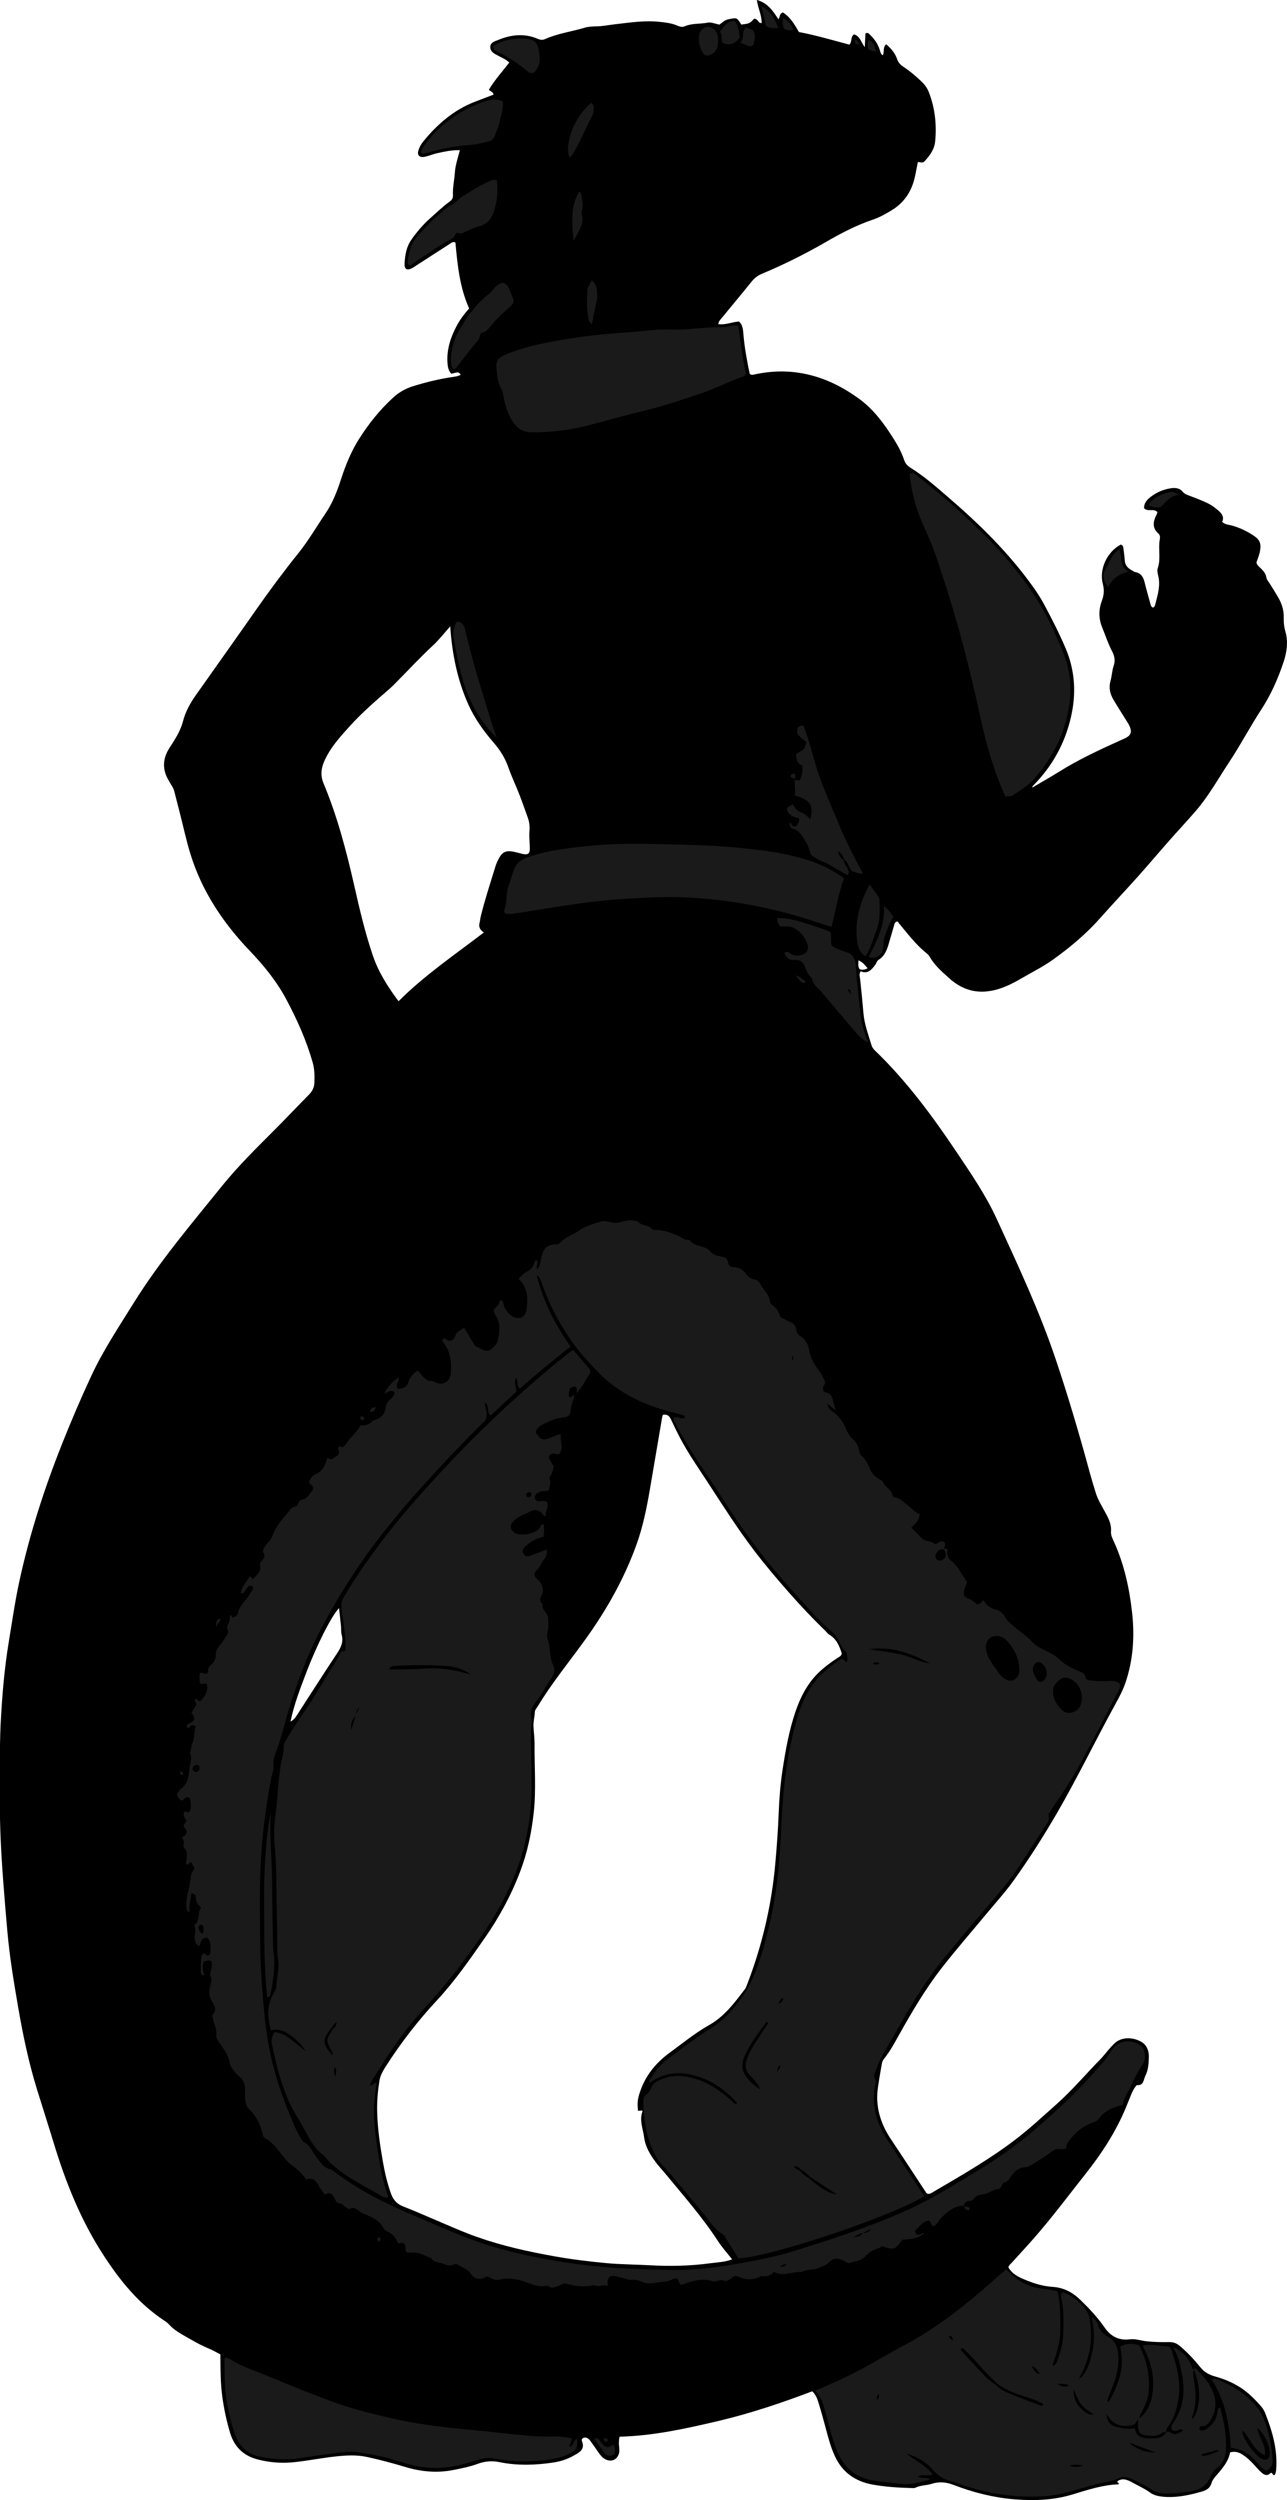 <?xml version="1.0" encoding="utf-8"?>
<!-- Generator: Adobe Illustrator 24.1.1, SVG Export Plug-In . SVG Version: 6.00 Build 0)  -->
<svg version="1.1" id="Layer_1" xmlns="http://www.w3.org/2000/svg" xmlns:xlink="http://www.w3.org/1999/xlink" x="0px" y="0px"
	 width="295.05" height="573.02" viewBox="0 0 295.05 573.02" style="enable-background:new 0 0 295.05 573.02;" xml:space="preserve">
<style type="text/css">
	.st0{fill:#1A1A1A;}
</style>
<g>
	<path d="M236.64,180.52c2.13-1.26,4.19-2.41,6.19-3.66c4.54-2.85,9.39-5.08,14.26-7.28c0.25-0.11,0.5-0.21,0.75-0.33
		c1.37-0.63,1.71-1.37,1.16-2.73c-0.23-0.56-0.6-1.07-0.92-1.6c-0.94-1.51-1.91-3.01-2.81-4.54c-0.79-1.34-1.13-2.75-0.68-4.33
		c0.32-1.11,0.34-2.32,0.71-3.41c0.42-1.22,0.22-2.29-0.34-3.35c-0.93-1.76-1.53-3.66-2.28-5.49c-0.86-2.1-0.82-4.13-0.05-6.18
		c0.47-1.26,0.55-2.42,0.2-3.77c-0.89-3.44,0.98-7.36,4.09-9.03c0.49,0.1,0.59,0.47,0.64,0.91c0.08,0.88,0.25,1.76,0.29,2.65
		c0.06,1.17,0.71,1.87,1.68,2.36c0.24,0.12,0.47,0.34,0.72,0.38c1.37,0.24,1.88,1.19,2.17,2.4c0.39,1.59,0.85,3.17,1.28,4.75
		c0.11,0.4,0.16,0.82,0.63,0.99c0.44-0.18,0.48-0.62,0.58-0.98c0.55-2.11,1.17-4.22,0.59-6.44c-0.13-0.52-0.25-1.15-0.08-1.62
		c0.76-2.18,0.06-4.43,0.47-6.62c0.09-0.47,0.07-0.97-0.34-1.33c-1.47-1.3-1.18-2.77-0.42-4.29c0.09-0.18,0.15-0.37,0.23-0.56
		c-0.8-1.03-2.19,0.01-3.08-0.94c-0.03-1.37,0.93-2.19,1.92-2.89c1.18-0.83,2.53-1.38,3.96-1.64c1.11-0.2,2.21-0.2,3.01,0.79
		c0.41,0.51,1,0.68,1.58,0.9c1.34,0.51,2.69,1.02,3.98,1.63c0.8,0.38,1.55,0.89,2.23,1.45c0.91,0.75,1.83,1.56,1.22,2.88
		c0.7,0.68,1.51,0.64,2.2,0.84c1.67,0.46,3.23,1.18,4.67,2.09c1.74,1.1,2.29,1.93,1.68,4.34c-0.18,0.72-0.48,1.42-0.69,2.04
		c0.15,0.69,0.64,0.99,1.02,1.37c0.57,0.59,1.12,1.13,1.25,2.04c0.08,0.56,0.57,1.07,0.89,1.6c0.61,0.99,1.24,1.97,1.82,2.98
		c0.84,1.44,1.34,2.98,1.28,4.69c-0.03,1.08,0.08,2.12,0.39,3.2c0.66,2.29,0.34,4.61-0.4,6.86c-1.27,3.85-2.91,7.56-5.12,10.95
		c-2.59,3.96-4.78,8.16-7.39,12.1c-2.53,3.82-4.75,7.86-7.78,11.33c-1.98,2.27-4.03,4.47-6.02,6.73c-2.4,2.72-4.74,5.49-7.15,8.19
		c-2.83,3.16-5.75,6.24-8.56,9.42c-3.24,3.67-6.96,6.78-10.92,9.61c-1.33,0.95-2.76,1.78-4.2,2.58c-1.37,0.76-2.73,1.55-4.1,2.31
		c-2.08,1.14-4.26,2.08-6.71,2.35c-3.47,0.38-6.32-0.83-8.8-3.07c-1.62-1.46-3.28-2.91-4.4-4.84c-0.17-0.29-0.39-0.58-0.66-0.78
		c-2.49-1.97-4.38-4.51-6.4-6.92c-0.13-0.16-0.23-0.34-0.29-0.43c-0.68,0.12-0.71,0.56-0.82,0.93c-0.43,1.44-0.84,2.89-1.26,4.33
		c-0.41,1.4-0.96,2.73-2.27,3.54c-0.47,0.29-0.5,0.8-0.78,1.16c-0.85,1.11-1.73,2.2-3.34,1.47c-0.47,0.67-0.18,1.29-0.12,1.87
		c0.28,2.58,0.52,5.16,0.75,7.75c0.22,2.53,1.12,4.92,1.85,7.34c0.14,0.47,0.42,0.85,0.77,1.19c7.25,6.97,13.17,15,18.75,23.32
		c3.32,4.95,6.7,9.88,9.19,15.31c4.82,10.51,9.74,20.98,13.45,31.96c2.89,8.56,5.44,17.22,7.81,25.93c0.45,1.65,0.94,3.29,1.45,4.92
		c0.45,1.45,1.24,2.73,1.96,4.06c0.81,1.49,1.68,2.93,1.52,4.79c-0.07,0.82,0.41,1.72,0.77,2.52c2.29,5.11,3.46,10.53,4.07,16.05
		c0.61,5.49,0.25,10.96-1.58,16.23c-0.56,1.61-1.38,3.14-2.2,4.63c-4.58,8.34-8.71,16.92-13.49,25.16
		c-3.06,5.27-6.35,10.42-9.89,15.37c-1.91,2.67-4.13,5.1-6.23,7.63c-3.4,4.11-6.92,8.13-10.2,12.34c-3.8,4.86-6.92,10.19-9.93,15.57
		c-1,1.79-1.98,3.6-3.27,5.21c-0.25,0.31-0.48,0.7-0.55,1.08c-0.34,1.81-0.63,3.63-0.91,5.45c-0.67,4.43,0.53,8.39,2.99,12.06
		c2.71,4.04,5.35,8.12,8.03,12.18c0.07,0.11,0.2,0.18,0.3,0.26c0.37,0.11,0.69-0.02,0.98-0.2c6.62-3.88,13.29-7.67,19.39-12.36
		c3.15-2.42,6.05-5.13,9.02-7.76c3.71-3.27,6.88-7.05,10.33-10.57c0.67-0.68,1.24-1.46,1.87-2.18c0.41-0.46,0.82-0.92,1.26-1.35
		c1.74-1.67,4.45-1.44,6.28-0.34c1.24,0.75,1.66,2.11,1.64,3.37c-0.03,1.47-0.11,3.03-0.81,4.4c-0.44,0.86-0.34,2.29-1.95,2.09
		c-0.62,0.66-1,1.46-1.34,2.29c-0.54,1.33-1.06,2.67-1.64,3.98c-2.23,5.04-5.23,9.61-8.64,13.92c-3.99,5.04-7.83,10.21-12.08,15.04
		c-1.63,1.85-3.31,3.65-4.96,5.48c-0.27,0.3-0.64,0.53-0.78,1.07c0.62,1.11,1.65,1.87,2.84,2.41c2.32,1.06,4.72,1.9,7.27,2.06
		c2.54,0.16,4.58,1.23,6.36,2.96c2.02,1.96,3.95,3.99,5.55,6.31c1.43,2.07,3.28,3.09,5.91,2.75c1.18-0.15,2.42,0.3,3.64,0.44
		c1.78,0.2,3.55,0.23,5.32,0.2c0.95-0.02,1.68,0.28,2.41,0.89c1.74,1.46,3.29,3.12,4.7,4.87c0.93,1.16,2.05,1.75,3.39,2.12
		c2.06,0.57,4,1.37,5.81,2.54c1.81,1.16,3.29,2.67,4.69,4.26c0.4,0.46,0.74,1.01,0.97,1.57c1.65,4.16,2.88,8.41,2.53,12.97
		c-0.02,0.27-0.08,0.54-0.14,0.81c-0.03,0.13-0.11,0.24-0.17,0.36c-0.51,0.49-0.5-0.85-1.08-0.29c-0.72,0.69-1.42,0.29-2-0.22
		c-0.56-0.5-1.05-1.07-1.56-1.63c-0.83-0.92-1.69-1.78-2.75-2.45c-0.86-0.55-1.71-0.83-2.86-0.53c-0.35,1.96-1.59,3.48-2.89,4.98
		c-0.53,0.62-1.15,1.28-1.36,2.03c-0.39,1.37-1.4,1.75-2.55,2.07c-2.85,0.8-5.71,1.38-8.7,1.08c-1.05-0.11-2.03-0.34-2.88-0.96
		c-1.28-0.94-2.73-1.56-4.11-2.33c-1.07-0.6-2.21-1.05-3.37-0.24c-0.06,0.34,0.47,0.33,0.32,0.7c-3.65,0.11-7.1,1.26-10.55,2.31
		c-4.33,1.32-8.69,1.49-13.18,1.14c-4.91-0.38-9.57-1.57-14.12-3.31c-1.64-0.63-3.25-0.83-5-0.26c-1.22,0.39-2.57,0.3-3.77,0.9
		c-0.22,0.11-0.54,0.08-0.81,0.07c-3.01-0.07-6-0.26-8.97-0.79c-4.07-0.74-7.02-2.84-8.74-6.67c-0.91-2.02-1.46-4.12-2.02-6.23
		c-0.53-1.98-1.08-3.96-1.68-5.92c-0.28-0.9-0.61-1.81-1.43-2.56c-7.1,2.69-14.29,5.11-21.68,6.84c-7.38,1.73-14.78,3.37-22.47,3.56
		c-0.22,0.89-0.18,1.7-0.09,2.5c0.05,0.49,0.07,0.96-0.08,1.42c-0.46,1.43-1.77,1.95-3.1,1.25c-0.69-0.36-1.16-0.94-1.59-1.57
		c-0.62-0.9-1.24-1.81-1.89-2.69c-0.24-0.33-0.54-0.61-0.98-0.7c-0.52-0.11-1.11,0.29-0.92,0.75c0.83,2.02-0.66,2.69-1.95,3.42
		c-1.44,0.82-3.01,1.31-4.65,1.55c-4.09,0.61-8.2,0.74-12.25-0.09c-1.78-0.36-3.39-0.22-5.02,0.38c-1.81,0.67-3.69,1.04-5.56,1.41
		c-3.7,0.73-7.36,0.42-10.95-0.66c-2.95-0.88-5.91-1.68-8.93-2.33c-2.34-0.5-4.64-0.37-6.94-0.13c-3.26,0.34-6.48,1-9.74,1.34
		c-2.87,0.3-5.75,0.07-8.55-0.69c-3.15-0.86-5.19-2.94-6.12-6.07c-0.8-2.69-1.39-5.43-1.77-8.22c-0.43-3.19-0.43-6.41-0.44-9.73
		c-0.87-0.44-1.69-0.93-2.56-1.29c-2.22-0.93-4.28-2.15-6.35-3.35c-1.07-0.62-2.07-1.33-2.91-2.26c-0.27-0.3-0.61-0.56-0.95-0.78
		c-5.98-3.91-10.33-9.32-14.15-15.24c-5.1-7.89-8.55-16.51-11.27-25.45c-1.25-4.12-2.58-8.22-3.85-12.34
		c-1.92-6.22-3.25-12.58-4.35-18.99c-0.98-5.72-1.94-11.45-2.45-17.24c-0.35-3.88-0.67-7.76-0.96-11.64
		c-0.48-6.35-0.8-12.69-0.77-19.06c0.03-5.55-0.07-11.11,0.18-16.65C0.46,389,0.96,382.67,2,376.39c0.77-4.65,1.43-9.32,2.43-13.94
		c2.34-10.79,5.72-21.26,9.8-31.52c2.1-5.28,4.33-10.5,6.73-15.65c2.73-5.85,6.31-11.21,9.71-16.68
		c5.92-9.51,13.15-18.01,20.16-26.7c3.84-4.76,8.21-9.01,12.51-13.33c2.51-2.53,4.95-5.12,7.46-7.65c0.76-0.77,1.23-1.62,1.27-2.71
		c0.06-1.57,0.06-3.13-0.38-4.67c-1.43-5.03-3.54-9.76-5.99-14.37c-2.24-4.22-5.18-7.84-8.46-11.27
		c-6.13-6.41-10.97-13.67-13.6-22.22c-0.94-3.07-1.61-6.22-2.41-9.34c-0.42-1.66-0.86-3.31-1.27-4.97c-0.12-0.48-0.33-0.89-0.59-1.3
		c-0.33-0.52-0.64-1.06-0.93-1.6c-1.16-2.17-1.1-4.33,0.07-6.47c0.33-0.6,0.72-1.17,1.09-1.74c0.99-1.56,1.88-3.15,2.36-4.98
		c0.57-2.2,1.68-4.19,3-6.04c4.58-6.49,9.19-12.96,13.74-19.47c3.1-4.43,6.32-8.77,9.71-12.99c2.28-2.83,4.1-5.99,6.14-8.99
		c1.69-2.47,2.73-5.18,3.64-7.98c1.04-3.19,2.29-6.3,4.1-9.16c2.24-3.55,4.85-6.81,7.96-9.63c1.28-1.15,2.79-1.99,4.44-2.5
		c3.07-0.96,6.2-1.71,9.39-2.16c0.55-0.08,1.07-0.19,1.55-0.46c-0.49-0.67-0.49-0.67-2.16-0.23c-0.68-0.71-0.83-1.62-0.89-2.59
		c-0.18-3.04,0.73-5.8,2.14-8.44c0.74-1.39,1.69-2.65,2.83-3.94c-2.15-4.78-2.67-9.94-3.14-15.1c-0.52-0.31-0.91,0.04-1.29,0.29
		c-2.48,1.59-4.95,3.19-7.42,4.79c-0.4,0.26-0.79,0.55-1.21,0.77c-1.2,0.64-1.83,0.26-1.74-1.15c0.12-1.85,0.41-3.71,1.5-5.27
		c1.25-1.8,2.65-3.48,4.3-4.94c1.49-1.32,2.9-2.71,4.52-3.87c0.46-0.33,0.8-0.75,0.77-1.37c-0.1-1.79,0.32-3.54,0.44-5.31
		c0.12-1.7,0.68-3.33,1.15-5.12c-1.87-0.05-3.57,0.33-5.27,0.71c-0.67,0.15-1.31,0.4-1.96,0.59c-0.39,0.11-0.79,0.24-1.2,0.27
		c-0.93,0.06-1.37-0.54-1.1-1.45c0.24-0.8,0.64-1.52,1.17-2.16c3.21-3.93,6.96-7.17,11.75-9.04c1.45-0.56,2.9-1.11,4.33-1.65
		c-0.11-0.63-0.66-0.71-1.08-1.11c1.31-2.21,3.05-4.13,4.68-6.24c-0.79-0.78-1.75-1.13-2.63-1.61c-0.79-0.43-1.68-0.84-1.72-1.86
		c-0.05-1.14,1.02-1.39,1.8-1.71c3.01-1.25,6.08-1.57,9.17-0.23c0.55,0.24,1.05,0.26,1.58,0.03c2.9-1.3,6.05-1.7,9.06-2.6
		c0.91-0.27,1.85-0.3,2.82-0.32c1.47-0.03,2.94-0.35,4.41-0.51c3.32-0.37,6.64-0.9,10-0.52c1.36,0.15,2.73,0.29,3.99,0.84
		c0.6,0.26,1.17,0.43,1.77,0.17c1.67-0.73,3.5-0.48,5.24-0.83c0.8-0.16,1.72,0.27,2.71,0.45c0.59-0.44,1.15-1.06,2.12-1.24
		c1.86-0.35,1.83-0.47,2.87,1.23c1.84-0.21,2.03-0.3,2.92-1.34c0.38-0.04,0.63,0.2,0.87,0.44c0.23,0.22,0.33,0.63,0.89,0.54
		c0.02-1.76-0.83-3.36-1.11-5.28c2.51,0.68,3.67,2.51,4.95,4.42c0.41-0.48,0.16-1.29,1.03-1.56c1.62,1.02,2.65,2.68,3.66,4.49
		c3.89,0.73,7.75,1.88,11.57,2.89c0.7-0.69,0.18-1.77,1.08-2.35c1.37,0.41,1.62,1.82,2.46,2.94c0.05-1.12,0.1-2.15,0.15-3.14
		c0.56-0.34,0.82,0.07,1.09,0.33c1,0.97,1.77,2.08,2.19,3.42c0.14,0.44,0.18,0.95,0.71,1.25c0.39-0.79-0.07-1.82,0.77-2.53
		c1.09,0.93,2.03,2.02,2.5,3.39c0.29,0.87,0.81,1.36,1.52,1.83c1.55,1.02,2.95,2.22,4.27,3.52c0.7,0.69,1.19,1.46,1.54,2.38
		c1.36,3.59,1.76,7.29,1.4,11.1c-0.18,1.91-1.24,3.28-2.45,4.61c-0.46,0.51-1.01,0.12-1.53,0.18c-0.4,1.92-0.63,3.82-1.36,5.61
		c-0.97,2.38-2.55,4.18-4.74,5.49c-1.35,0.81-2.74,1.59-4.23,2.09c-3.85,1.29-7.42,3.19-10.91,5.21c-4.69,2.7-9.53,5.11-14.52,7.2
		c-0.99,0.41-1.72,1-2.39,1.83c-2.17,2.72-4.43,5.38-6.62,8.08c-0.36,0.45-0.88,0.86-0.97,1.62c1.68,0.23,3.14-0.49,4.74-0.6
		c0.82,0.73,0.92,1.73,1,2.76c0.25,3.13,0.83,6.22,1.45,9.23c0.43,0.37,0.81,0.2,1.21,0.12c8.81-1.89,16.69,0.38,23.82,5.56
		c3.42,2.48,5.89,5.88,8.11,9.44c0.91,1.45,1.72,2.96,2.26,4.6c0.26,0.81,0.74,1.35,1.51,1.83c3.09,1.92,5.82,4.33,8.56,6.7
		c7.18,6.17,13.92,12.78,19.46,20.52c0.96,1.34,1.85,2.72,2.62,4.17c1.74,3.26,3.43,6.55,4.88,9.96c2.19,5.17,2.47,10.45,1.2,15.88
		c-1.4,6.02-4.29,11.2-8.63,15.59C236.72,180.11,236.72,180.26,236.64,180.52z M146.27,483.79c-0.21-1.85-0.1-2.72,0.49-4.45
		c1.26-3.7,3.64-6.58,6.74-8.85c2.98-2.18,5.85-4.54,9.08-6.36c3.52-1.98,5.82-5.13,8.2-8.23c0.16-0.21,0.27-0.48,0.37-0.73
		c3.49-8.97,5.7-18.26,6.57-27.85c0.36-3.94,0.65-7.9,0.8-11.85c0.13-3.35,0.4-6.68,0.91-9.99c0.68-4.46,1.48-8.91,2.94-13.19
		c1.16-3.4,2.79-6.56,5.44-9.07c1.24-1.18,2.63-2.19,4.05-3.14c0.43-0.29,1.01-0.48,1.12-1.1c-0.54-1.73-1.21-3.35-2.88-4.33
		c-0.34-0.2-0.59-0.57-0.88-0.86c-2.85-2.77-5.59-5.65-8.21-8.63c-2.85-3.24-5.64-6.51-8.25-9.95c-3.68-4.87-6.96-10-10.28-15.11
		c-2.24-3.45-4.6-6.81-6.53-10.45c-0.77-1.45-1.46-2.94-2.17-4.42c-0.37-0.76-0.91-1.15-1.81-0.96c-0.06,0.2-0.14,0.39-0.17,0.58
		c-0.94,5.52-1.88,11.04-2.82,16.57c-0.73,4.25-1.59,8.49-3.04,12.54c-2.8,7.78-6.81,14.92-11.63,21.63
		c-3.71,5.17-7.77,10.09-11.07,15.56c-0.25,0.41-0.61,0.75-0.63,1.26c-0.04,1.09-0.36,2.15-0.31,3.26c0.05,1.3,0.26,2.6,0.25,3.88
		c-0.05,5.33,0.4,10.66-0.2,16c-0.51,4.58-1.45,9.05-3.08,13.35c-2.07,5.47-4.84,10.57-8.19,15.36c-3.41,4.88-6.8,9.79-10.87,14.16
		c-4.4,4.73-8.33,9.8-11.8,15.24c-0.63,0.99-1.22,2.01-1.41,3.16c-0.37,2.29-0.58,4.6-0.54,6.93c0.08,3.91,0.63,7.76,1.3,11.6
		c0.43,2.49,1,4.95,1.85,7.35c0.52,1.46,1.34,2.43,2.81,3c3.05,1.2,6.06,2.53,9.08,3.82c2.58,1.1,5.15,2.23,7.8,3.16
		c5.82,2.06,11.82,3.39,17.89,4.47c3.97,0.71,7.97,1.19,11.98,1.56c3.2,0.29,6.42,0.29,9.62,0.47c4.66,0.26,9.31,0.19,13.93-0.44
		c1.68-0.23,3.4-0.26,5.12-0.9c-1.12-1.43-2.31-2.76-3.27-4.23c-3.56-5.47-7.87-10.34-11.99-15.36c-0.74-0.9-1.55-1.74-2.24-2.67
		c-1.27-1.71-2.38-3.5-2.67-5.69c-0.26-1.98-1.15-3.92-0.37-5.97c0.02-0.04-0.05-0.12-0.1-0.21
		C146.9,483.73,146.59,483.76,146.27,483.79z M103.22,143.56c-1.45,1.62-2.62,3.14-4.01,4.42c-2.96,2.75-5.7,5.73-8.55,8.59
		c-0.39,0.39-0.77,0.79-1.18,1.15c-3.25,2.83-6.53,5.63-9.41,8.84c-1.88,2.09-3.78,4.17-5.12,6.66c-1.05,1.95-1.76,3.94-0.8,6.26
		c3.15,7.53,5.22,15.4,7.03,23.35c1.24,5.47,2.5,10.93,4.32,16.25c1.3,3.79,3.4,7.09,5.87,10.4c5.96-5.97,12.87-10.64,19.55-15.76
		c-0.9-0.6-1.22-1.29-0.98-2.21c0.12-0.46,0.15-0.94,0.26-1.41c0.96-3.92,2.22-7.75,3.41-11.61c0.18-0.58,0.45-1.15,0.73-1.69
		c0.76-1.46,1.59-1.9,3.16-1.63c0.74,0.12,1.46,0.34,2.19,0.52c1.34,0.33,1.81-0.02,1.77-1.33c-0.03-1.3-0.18-2.61-0.08-3.9
		c0.09-1.06-0.02-2.04-0.37-3.02c-0.64-1.8-1.27-3.6-1.96-5.38c-0.82-2.1-1.8-4.15-2.54-6.27c-0.74-2.11-1.89-3.91-3.34-5.58
		c-2.29-2.65-4.33-5.49-5.78-8.69C104.87,155.89,103.65,149.97,103.22,143.56z M66.6,394.58c0.89-0.47,1.21-1.08,1.58-1.64
		c3.05-4.7,6.05-9.43,9.15-14.09c0.87-1.31,1.44-2.56,1-4.16c-0.18-0.64-0.09-1.36-0.16-2.04c-0.13-1.32-0.29-2.64-0.45-4.08
		c-1.7,1.77-5.07,8.35-7.59,15.01C68.78,387.12,67.42,390.65,66.6,394.58z M196.81,220.1c-0.03,0.87-0.16,1.47,0.27,2.04
		c0.55,0.17,1.1,0.19,1.83-0.22C198.29,221.21,197.86,220.57,196.81,220.1z"/>
	<path class="st0" d="M221,505.54c-2.33,0-3.9,1.42-5.39,2.95c-0.24,0.24-0.41,0.55-0.61,0.82c-0.96,1.29-1.16,1.26-1.92-0.37
		c-1.47,0.04-2.15,1.3-3.11,2.09c-0.26,0.22-0.22,0.63,0.02,0.94c0.19,0.25,0.46,0.26,0.74,0.23c0.35-0.04,0.6-0.52,1.11-0.31
		c-1.25,1-2.27,1.29-5,1.45c-1.63,2.31-1.91,2.4-4.58,1.48c-0.31,0-0.45,0.37-0.64,0.41c-1.44,0.29-2.46,1.08-3.49,2.13
		c-0.89,0.91-2.39,0.91-3.61,1.37c-0.61-0.3-1.14-0.7-1.82-0.89c-1.14-0.33-2-0.15-2.74,0.76c-0.5,0.61-1.28,0.71-1.92,1.06
		c-1.35,0.73-2.93,0.29-4.21,1.08c-2.14-0.24-4.26,1.21-6.44-0.08c-0.67,0.91-1.55,1.14-2.55,1.05c-0.14-0.01-0.3-0.07-0.4-0.02
		c-1.8,1.02-3.59,0.86-5.41,0.02c-0.48-0.22-0.92,0.06-1.3,0.39c-0.59,0.52-1.22,0.9-2.05,0.52c-0.34-0.15-0.67,0.03-1,0.1
		c-0.4,0.08-0.86,0.26-1.21,0.15c-2.58-0.85-4.96-0.02-7.25,0.81c-0.17-0.08-0.26-0.1-0.29-0.14c-0.74-1.61-0.75-1.64-2.28-0.9
		c-0.46,0.22-0.91,0.24-1.38,0.3c-0.75,0.09-1.5,0.15-2.24,0.28c-0.96,0.17-1.87,0.19-2.81-0.23c-0.74-0.32-1.56-0.54-2.4-0.46
		c-1,0.09-1.83-0.56-2.8-0.59c-0.2,0-0.38-0.14-0.58-0.19c-1.69-0.41-2.33,0.19-2.11,2.16c-1.07-0.39-2.13,0.41-3.18-0.18
		c-2.19,0.55-4.31,0.23-6.45-0.35c-0.53-0.14-1.24,0.39-1.87,0.6c-0.7,0.22-1.39,0.64-2.09-0.03c-0.11-0.11-0.39-0.09-0.58-0.05
		c-1.45,0.31-2.76-0.17-4.07-0.67c-2.08-0.79-4.19-1.29-6.43-0.78c-0.91,0.21-0.92,0.18-2.89-0.67c-0.13,0.03-0.28,0.04-0.4,0.11
		c-1.4,0.72-2.43,0.61-3.47-0.84c-0.67-0.93-1.97-1.41-3.02-2.04c-0.2-0.12-0.57-0.13-0.78-0.03c-0.98,0.51-1.85,0.13-2.75-0.24
		c-0.84-0.35-1.96-0.11-2.45-1.19c-1.48-0.48-2.82-1.43-4.47-1.3c-0.41,0.03-0.81,0.11-1.29-0.09c-0.32-0.62,0.05-1.51-0.57-1.97
		c-0.45-0.47-0.82,0.16-1.33-0.12c-0.43-1.16-1.25-2.12-2.51-2.66c-0.32-0.14-0.6-0.35-0.76-0.66c-0.81-1.62-2.26-2.41-3.85-3.07
		c-0.62-0.26-1.28-0.46-1.8-0.96c-0.7-0.67-1.52-0.89-2.32-0.39c-0.93-0.42-1.4-1.33-2.38-1.41c-0.49-0.04-0.63-0.51-0.8-0.86
		c-0.5-1.01-1.02-1.92-2.35-1.03c-0.6-0.88-1.17-1.57-1.57-2.34c-0.6-1.13-1.4-1.65-2.72-1.15c-0.86-1.36-2.01-2.35-3.27-3.28
		c-1.08-0.79-1.91-1.94-2.76-3.01c-0.97-1.22-1.96-2.4-3.34-3.17c-0.32-0.18-0.5-0.45-0.57-0.8c-0.46-2.26-1.41-4.24-3.12-5.86
		c-0.7-0.67-0.92-1.68-0.95-2.65c-0.03-1.16,0.19-2.38-0.24-3.46c-0.39-1.01-1.45-1.58-2.12-2.45c-0.51-0.66-1-1.24-1.15-2.1
		c-0.31-1.81-1.42-3.24-2.44-4.69c-0.41-0.58-0.7-1.08-0.61-1.86c0.13-1.17-0.56-2.23-0.74-3.37c-0.06-0.4-0.36-0.81-0.04-1.16
		c0.9-1,0.41-2.02-0.13-2.82c-0.87-1.28-0.85-2.53-0.46-3.9c0.19-0.65,0.43-1.3,0.04-1.98c-0.27-0.47,0.02-0.94,0.11-1.39
		c0.14-0.67,0.3-1.34,0.05-2.08c-0.55-0.35-1.11-0.13-1.71,0.02c-0.4,1.08-0.26,2.14,0.15,3.19c-0.69,0.15-0.85-0.38-0.86-0.66
		c-0.02-1.22,0.05-2.44,0.14-3.66c0.02-0.34,0.32-0.58,0.71-0.7c0.24,0.18,0.49,0.36,0.72,0.54c0.53-0.11,0.71-0.49,0.69-0.92
		c-0.04-1.13,0.16-2.34-0.78-3.21c-1.34-0.07-1.46,1.02-1.8,1.95c-0.94-0.45-1.01-1.18-1.08-1.91c-0.08-0.88,0.37-1.75-0.01-2.63
		c-0.05-0.11-0.03-0.32,0.05-0.39c1.24-1.06,0.58-2.74,1.42-3.96c-0.68-0.68-1.28-1.32-1.18-2.31c0.06-0.58-0.37-0.83-1.01-0.98
		c-0.08,1.44-0.73,2.78-0.39,4.21c-0.48,0.19-0.56-0.06-0.62-0.34c-0.4-1.85,0.08-3.68,0.54-5.4c0.33-1.23,0.07-2.61,0.94-3.73
		c0.32-0.42,0.18-0.56-0.52-1.79c-0.45-0.05-0.52,0.64-1,0.53c-0.41-0.35-0.09-0.78-0.07-1.15c0.04-0.95,0.3-1.9-0.52-2.7
		c-0.32-0.31-0.09-0.79-0.1-1.19c-0.01-0.42-0.04-0.83-0.52-1.14c0.5-0.32,1.05-0.54,1.15-1.2c0.1-0.65-0.53-0.93-0.66-1.46
		c0-0.05-0.03-0.14,0-0.19c0.17-0.29,0.36-0.58,0.62-1c-0.26-0.61-0.95-1.27-0.44-2.11c0.39-0.28,0.51,0.42,1.08,0.08
		c0.66-0.78,0.32-1.89,0.22-2.93c-0.03-0.37-0.59-0.59-1.02-0.36c-0.29,0.16-0.51,0.45-0.77,0.7c-0.73-0.2-1.06-0.76-1.26-1.49
		c0.31-0.42,0.55-0.96,0.97-1.26c1.9-1.38,1.74-3.53,2.04-5.46c0.14-0.88,0.55-1.85-0.05-2.74c0.33-0.74,0.33-1.61,0.62-2.29
		c0.52-1.25,0.3-2.55,0.73-3.73c-0.94-0.94-1.28,0.3-1.9,0.39c-0.13-0.47-0.31-0.8,0.39-1.11c1.42-0.62,1.51-1.23,0.55-2.43
		c0.3-0.5,0.54-1.09,0.93-1.54c0.53-0.6-0.48-1.15-0.02-1.68c0.54-0.11,0.46,0.72,1.19,0.5c0.93-1.04,1.77-2.25,1.47-3.77
		c-0.62-0.61-1.09,0.15-1.6-0.29c-0.14-0.73-0.19-1.52-0.09-2.27c0.63-0.44,1.09,0.37,1.61,0.04c0.2-0.11,0.38-0.25,0.35-0.47
		c-0.1-0.59,0.06-1.05,0.55-1.43c0.8-0.62,1.22-1.45,1.19-2.49c-0.02-0.79,0.35-1.43,0.86-2.02c0.49-0.57,0.89-1.21,1.32-1.83
		c0.42-0.62,0.9-1.22,0.45-2.05c-0.17-0.32-0.02-0.69,0.15-0.98c0.4-0.65,0.43-1.4,0.53-2.11c0.47-0.02,0.27,0.46,0.58,0.54
		c0.51-0.18,1.1-0.48,1.19-1.01c0.33-1.96,2.08-3,2.85-4.65c0.08-0.18,0.25-0.32,0.37-0.49c0.26-0.36,0.41-0.78-0.02-1.08
		c-0.42-0.29-0.76,0.06-1.06,0.35c-0.43,0.42-0.5,1.16-1.2,1.33c-0.06,0.01-0.12-0.02-0.31-0.05c0.21-1.57,1.37-2.58,2.08-3.91
		c0.27,0.3,0.43,0.48,0.65,0.72c0.88-0.93,2.03-1.67,1.73-3.24c-0.1-0.53,0.32-0.88,0.6-1.26c0.31-0.42,0.53-0.88,0.27-1.33
		c-0.45-0.77-0.02-1.31,0.35-1.87c0.5-0.73,1.27-1.35,1.55-2.15c0.67-1.93,1.84-3.45,3.19-4.92c0.65-0.72,0.99-1.7,2.13-1.91
		c0.37-0.07,0.62-0.5,0.74-0.93c0.1-0.36,0.36-0.56,0.74-0.62c1.16-0.17,1.63-1.19,2.28-1.94c0.37-0.44,0.44-1.07-0.14-1.44
		c-0.68-0.43-0.46-0.94-0.17-1.39c0.25-0.39,0.61-0.82,1.02-0.98c1.73-0.7,2.39-2.15,2.82-3.82c0.46,0.19,0.93,0.54,1.42,0.07
		c0.34-0.33,0.83-0.43,1.13-0.86c0.39-0.56-0.08-1.05-0.04-1.56c0.34-0.68,0.91,0.18,1.26-0.22c0.31-0.36,0.62-0.73,0.88-1.12
		c0.88-1.31,2.2-2.26,2.95-3.75c0.89-0.03,1.77-0.04,2.45-0.73c0.27-0.28,0.67-0.49,1.06-0.6c1.35-0.39,2.08-1.4,2.28-2.64
		c0.14-0.89,0.42-1.55,1.11-2.07c0.52-0.39,0.86-0.88,0.92-1.59c-0.8-0.69-1.47,0.04-2.32,0.29c0.71-1.62,1.88-2.68,3.29-3.73
		c0.09,0.94-0.76,1.64-0.27,2.65c1.12,0.08,2.2-0.42,2.47-1.49c0.32-1.28,1.22-1.88,1.99-2.65c0.48,0.16,0.65,0.56,0.92,0.86
		c0.69,0.74,1.28,1.64,2.52,1.5c0.23-0.02,0.49,0.2,0.73,0.32c1.64,0.8,3.41-0.09,3.56-1.92c0.24-2.76-0.06-5.43-2.02-7.64
		c0.17-0.19,0.31-0.34,0.4-0.45c0.11-0.06,0.21-0.13,0.23-0.11c1.4,1.1,2.06,0.55,2.63-0.95c0.22-0.59,1.12-0.93,1.82-1.47
		c0.87,1.46,1.7,2.85,2.52,4.21c0.64,0.31,1.24,0.62,1.86,0.9c0.69,0.32,1.39,0.25,1.92-0.25c0.57-0.56,1.27-1.08,1.43-1.94
		c0.37-1.88,0.74-3.74-0.39-5.56c-0.78-1.25-0.73-1.38,0.35-2.43c0.38-0.37,0.37-0.86,0.64-1.25c0.67,0.08,0.61,0.69,0.74,1.09
		c0.3,0.94,0.79,1.71,1.56,2.33c1.59,1.29,3.35,0.81,3.67-1.2c0.39-2.52,0.33-5.04-1.81-7.09c0.59-0.55,1.1-1.28,1.8-1.59
		c1.13-0.52,1.68-1.32,1.93-2.45c0.02-0.08,0.22-0.12,0.41-0.22c0.54,0.64-0.34,1.44,0.21,2.07c0.68-0.97,0.71-2.15,1.01-3.23
		c0.46-1.64,1.12-2.28,2.81-2.47c0.48-0.05,1.04,0.01,1.36-0.36c1.18-1.37,2.95-1.84,4.37-2.84c1.44-1.01,3.28-1.52,5-2.04
		c0.73-0.22,1.63,0.02,2.42,0.2c0.7,0.15,1.31,0.12,2-0.07c1.04-0.28,2.1-0.54,3.22-0.31c0.33,0.07,0.66,0.05,0.93,0.31
		c0.89,0.87,2.35,0.64,3.2,1.65c0.16,0.19,0.65,0.13,0.99,0.15c1.8,0.11,3.48,0.65,5.09,1.43c0.72,0.35,1.35,0.98,2.26,0.82
		c0.06-0.01,0.17,0.01,0.19,0.05c1.11,1.72,3.51,1.07,4.78,2.66c0.52,0.65,1.63,1.02,2.52,1.14c0.93,0.13,1.38,0.51,1.53,1.34
		c0.13,0.74,0.58,1.1,1.26,1.09c1.28-0.02,2.17,0.62,2.86,1.58c0.46,0.64,1.04,1.05,1.81,1.2c0.64,0.12,1.13,0.45,1.44,1.04
		c0.71,1.38,2.03,2.41,2.24,4.08c0.03,0.25,0.2,0.56,0.4,0.69c0.97,0.63,1.56,1.49,1.89,2.58c0.1,0.33,0.44,0.49,0.77,0.63
		c0.5,0.21,0.96,0.53,1.47,0.72c0.83,0.33,1.41,0.86,1.5,1.78c0.07,0.67,0.37,1.2,0.93,1.52c1.27,0.71,1.79,1.96,2,3.2
		c0.34,1.98,1.39,3.53,2.52,5.06c0.46,0.62,0.73,1.3,1.05,1.97c0.2,0.43,0.08,0.7-0.18,1.09c-0.39,0.58-0.2,1.42,0.35,1.52
		c1.4,0.24,1.57,1.3,1.85,2.34c0.14,0.52,0.3,1.02,0.51,1.7c-0.88-0.3-1.19-1.13-1.95-1.32c0.37,0.92,0.42,1.13,1.16,1.65
		c1.5,1.07,2.55,2.48,3.21,4.16c0.36,0.92,0.94,1.74,1.62,2.33c0.8,0.7,1.11,1.53,1.32,2.46c0.11,0.48,0.18,0.93,0.58,1.26
		c0.94,0.76,1.45,1.84,1.87,2.91c0.46,1.16,1.23,1.92,2.27,2.49c0.24,0.13,0.6,0.23,0.67,0.43c0.42,1.27,1.93,1.74,2.23,3.09
		c0.06,0.27,0.24,0.55,0.52,0.59c1.24,0.17,2.02,1.1,2.94,1.77c0.96,0.7,1.69,1.7,2.82,2.07c-0.13,1.37-0.94,2.2-1.95,3.1
		c0.83,0.83,1.64,1.57,2.36,2.38c0.83,0.93,2.23,0.54,3.05,1.41c0.79-0.03,1.37-1.21,2.32-0.29c0.19,0.48-0.15,0.97-0.23,1.49
		c-0.99-0.15-1.55,0.36-1.88,1.21c-0.25,0.64,0.15,1.28,0.82,1.34c0.93,0.08,1.71-0.8,1.47-1.7c-0.09-0.32-0.31-0.61-0.46-0.91
		c0.2-0.04,0.4-0.09,0.61-0.14c0.35,0.12,0.24,0.43,0.22,0.68c-0.07,0.8,0.24,1.59,0.77,2.02c0.85,0.68,1.47,1.4,2.04,2.36
		c0.54,0.91,1.2,1.78,1.72,2.67c-0.24,0.65-0.5,1.21-0.65,1.8c-0.26,1.05-0.06,1.57,0.96,1.96c0.8,0.31,1.41,0.8,1.98,1.31
		c0.67-0.03,1.05-0.39,1.23-0.96c0.2,0.13,0.36,0.18,0.42,0.29c0.61,0.99,1.55,1.6,2.61,1.87c1.02,0.26,1.78,0.97,2.15,1.7
		c0.54,1.04,1.42,1.58,2.2,2.29c1.3,1.18,2.82,2.05,4.03,3.42c1.03,1.17,2.71,1.81,4.17,2.55c0.74,0.38,1.39,0.77,1.99,1.38
		c1.26,1.29,2.89,2.06,4.53,2.76c0.71,0.3,1.39,0.54,1.56,1.44c0.11,0.54,0.62,0.64,1.13,0.7c1.55,0.2,3.11,0.2,4.65,0.11
		c0.84-0.05,1.45,0.13,2.08,0.71c0.12,1.12-0.59,2.05-1.06,2.98c-2.46,4.81-5,9.58-7.54,14.35c-1.84,3.45-3.9,6.76-6.13,9.97
		c-0.47,0.67-0.9,1.38-1.34,2.07c-0.14,0.23-0.41,0.54-0.35,0.72c0.46,1.35-0.52,2.16-1.12,3.09c-1.76,2.77-3.58,5.51-5.36,8.27
		c-2.16,3.35-4.76,6.35-7.34,9.37c-3.43,4-6.83,8.02-10.16,12.11c-4.48,5.49-8.02,11.59-11.49,17.74c-1.41,2.5-3.02,4.9-3.99,7.63
		c-0.26,0.74-0.73,1.44-0.19,2.32c0.21,0.34,0.06,0.94-0.03,1.41c-0.96,4.74,0.43,8.92,3.02,12.82c1.78,2.68,3.54,5.38,5.31,8.07
		c0.97,1.48,1.92,2.96,2.87,4.44c-5.94,4.03-34.42,13.85-42.57,14.28c-1.05-1.69-2.1-3.39-3.15-5.09c-0.07-0.12-0.14-0.26-0.25-0.33
		c-2.32-1.35-3.57-3.72-5.24-5.65c-3-3.46-5.79-7.11-8.91-10.47c-1.23-1.32-1.98-2.89-2.62-4.58c-1.16-3.06-1.48-6.23-1.63-9.44
		c-0.02-0.41,0.01-0.83,0.1-1.22c0.06-0.25,0.24-0.54,0.46-0.66c1.18-0.68,1.16-2.27,2.29-2.96c0.76-0.47,1.6-0.76,2.45-1.03
		c2.18-0.67,4.33-0.41,6.46,0.22c3.23,0.95,5.91,2.82,8.41,4.99c0.35,0.3,0.57,0.79,1.09,0.83c0.21-0.06,0.27-0.18,0.15-0.32
		c-2.69-3.06-5.95-5.26-9.91-6.28c-3.54-0.91-6.93-0.52-9.98,1.73c-0.36-0.48,0.06-0.79,0.23-1.07c1.04-1.71,2.32-3.22,3.94-4.42
		c3.19-2.37,6.32-4.82,9.71-6.91c2.98-1.84,5.19-4.34,7.2-7.19c2.58-3.68,3.95-7.81,5.14-12.02c1.79-6.33,2.92-12.8,3.44-19.36
		c0.24-3,0.37-6,0.52-9.01c0.39-8.01,1.33-15.94,3.59-23.67c0.66-2.25,1.55-4.4,2.76-6.39c1.85-3.05,4.48-5.3,7.34-7.06
		c0.71-0.08,0.74,0.57,1.16,0.63c0.05-0.03,0.12-0.04,0.15-0.08c0.22-0.29,0.06-1.92-0.28-2.24c-0.71-0.67-1.16-1.53-1.55-2.38
		c-0.48-1.03-1.18-1.85-2.02-2.55c-2.73-2.31-5.05-5.02-7.43-7.66c-3.76-4.17-7.43-8.41-10.74-12.96
		c-2.46-3.38-4.81-6.83-7.04-10.37c-1.83-2.89-3.86-5.66-5.67-8.56c-1.63-2.61-3.34-5.18-4.66-7.97c-0.17-0.36-0.48-0.68-0.34-1.17
		c0.84-0.47,1.7,0.51,2.56-0.02c0-0.51-0.41-0.6-0.78-0.7c-1.52-0.41-3.05-0.77-4.55-1.22c-5.73-1.74-10.83-4.53-14.98-8.95
		c-2.11-2.25-4.22-4.48-5.93-7.05c-2.19-3.31-4.19-6.73-5.63-10.45c-0.42-1.09-0.83-2.17-1.25-3.26c-0.14-0.36-0.24-0.74-0.81-0.96
		c1.46,6,4.18,11.29,7.75,16.3c-4.09,3.14-7.88,6.34-11.64,9.6c-0.84-0.75-0.35-1.74-0.9-2.48c-0.45,1.09-0.02,2.11,0.1,3.19
		c-1.96,1.83-3.91,3.64-5.92,5.51c-0.97-0.83-0.22-2.26-1.24-2.97c-0.24,0.75,0.27,1.43,0.32,2.16c0.07,1.01,0.01,1.92-0.92,2.54
		c-0.17,0.11-0.29,0.29-0.44,0.43c-4,3.94-7.85,8.03-11.65,12.17c-4.4,4.79-8.62,9.73-12.54,14.91c-4.81,6.35-9,13.1-12.66,20.16
		c-2.96,5.73-5.21,11.76-7.1,17.92c-1.02,3.33-1.77,6.75-3.05,10.01c-0.36,0.93-0.58,1.91-0.48,2.99c0.08,0.91-0.37,1.86-0.54,2.8
		c-1.06,5.65-1.86,11.32-2.25,17.07c-0.5,7.19-0.33,14.37-0.26,21.56c0.03,3.36,0.24,6.7,0.49,10.04c0.48,6.54,1.18,13.04,3.07,19.4
		c1.25,4.22,2.8,8.27,4.59,12.26c0.34,0.75,0.74,1.46,1.14,2.18c0.17,0.3,0.34,0.67,0.61,0.81c1.58,0.78,2.09,2.42,3.09,3.66
		c0.89,1.11,1.63,2.4,3.23,2.66c0.18,0.03,0.35,0.2,0.51,0.33c6.02,4.65,12.8,7.89,19.77,10.8c4.61,1.93,9.15,4.01,13.89,5.63
		c5.39,1.84,10.93,3.08,16.53,4.07c5.25,0.93,10.55,1.5,15.88,1.84c3.62,0.23,7.24,0.3,10.87,0.38c4.4,0.09,8.75-0.27,13.08-0.98
		c5.47-0.89,10.92-1.88,16.22-3.54c8.5-2.66,16.94-5.43,25.08-9.07c5.58-2.5,10.76-5.71,15.95-8.87c4.68-2.85,9.22-5.92,13.37-9.52
		c3.83-3.32,7.59-6.71,11.1-10.37c1.61-1.68,3.17-3.41,4.7-5.16c0.76-0.87,1.42-1.82,2.02-2.83c1.5-2.53,4.63-2.49,6.67-1.09
		c0.86,0.59,1.21,2.44,0.8,3.61c-0.09,0.26-0.2,0.52-0.36,0.74c-1.58,2.17-2.46,4.73-3.8,7.03c-0.42,0.72-0.57,1.51-0.77,2.22
		c-2.19,0.5-4.09,1.3-5.37,3.07c-0.5,0.69-1.2,0.85-1.88,1.12c-2.43,0.97-4.23,2.68-5.6,4.86c-0.18,0.28,0.07,0.68-0.23,0.94
		c-0.46,0.22-0.95,0.14-1.42,0.11c-0.58-0.04-1.11,0.12-1.55,0.44c-1.27,0.9-2.53,1.8-3.87,2.59c-0.85,0.5-1.54,1.15-2.66,1.19
		c-1.19,0.04-2.1,0.87-2.85,1.79c-0.51,0.62-0.75,1.45-1.69,1.67c-0.38,0.09-0.54,0.58-0.73,0.95c-0.12,0.22-0.36,0.53-0.56,0.54
		c-1.34,0.07-2.33,1.1-3.65,1.24c-0.8,0.09-1.65,0.32-2.15,1.07c-0.28,0.41-0.64,0.38-1.05,0.45c-0.64,0.1-1.13,0.47-1.21,1.2
		L221,505.54z M183.66,497.31c-0.44-0.43-0.82-0.94-1.63-0.76c0.17,0.3,0.44,0.49,0.72,0.66c0.22,0.13,0.46,0.23,0.69,0.34
		c0.54,0.73,1.22,1.28,2.05,1.66c2.43,2.22,4.84,3.68,6.3,3.69c-2.12-1.38-4.09-2.67-6.06-3.95
		C185.16,498.26,184.47,497.71,183.66,497.31z M197.86,511.76c-0.87,0.15-1.61,0.62-2.32,1.11c0.81-0.27,1.82-0.15,2.27-1.16
		c0.79,0.2,1.38-0.16,1.86-0.81C199.06,511.19,198.46,511.48,197.86,511.76z M233.69,383.21c0.04-3.22-1.21-5.5-3.15-7.44
		c-0.9-0.9-2.43-1.05-3.39-0.46c-0.95,0.58-1.31,1.73-1.05,3.05c0.34,1.75,1.46,3.06,2.43,4.45c0.47,0.67,0.91,1.38,1.61,1.83
		c0.7,0.45,1.45,0.8,2.31,0.37C233.35,384.56,233.58,383.7,233.69,383.21z M241.44,387.62c-0.05,1.93,0.88,3.14,2.02,4.3
		c1.36,1.39,3.68,0.42,4.24-1.03c0.86-2.21-0.04-4.93-2.12-6c-0.72-0.37-1.62-0.6-2.36-0.09
		C242.19,385.52,241.31,386.4,241.44,387.62z M174.28,478.85c-0.39-1.02-1.03-1.79-1.74-2.53c-1.84-1.93-2.01-2.89-0.91-5.32
		c0.39-0.87,0.83-1.72,1.34-2.53c0.87-1.39,1.83-2.72,2.7-4.1c0.15-0.24,0.65-0.55,0.14-1.02c-0.36,0.46-0.7,0.88-1.02,1.32
		c-1.46,2.06-2.98,4.08-4.02,6.4c-0.61,1.37-0.86,2.81-0.15,4.15C171.45,476.76,172.76,477.94,174.28,478.85z M239.99,383.32
		c-0.12-0.81-0.49-1.61-1.24-2.16c-0.65-0.48-1.3-0.24-1.69,0.47c-0.64,1.15-0.02,2.11,0.47,3.06c0.53,1.03,1.36,1.03,2.07,0.1
		C239.92,384.37,239.92,383.9,239.99,383.32z M199.23,378.01c2.34,0.36,4.7,0.64,7.02,1.11c2.38,0.48,4.51,1.83,6.94,2.14
		C208.85,378.89,204.33,377.23,199.23,378.01z M45.14,404.5c-0.44-0.04-0.97,0.35-1,0.81c-0.03,0.48,0.28,0.75,0.73,0.81
		c0.46,0.06,0.9-0.4,0.88-0.9C45.73,404.85,45.55,404.58,45.14,404.5z M46.44,443.21c0.3-0.59,0.27-1.11,0.17-1.62
		c-0.06-0.28-0.27-0.47-0.57-0.42c-0.36,0.06-0.62,0.3-0.55,0.68C45.6,442.35,45.73,442.88,46.44,443.21z M180.36,519
		c-0.66-0.17-1.04,0.2-1.53,0.45C179.48,519.69,179.87,519.37,180.36,519z M178.16,474.93c0.26-0.45,0.53-0.89,0.77-1.35
		c0.02-0.03-0.11-0.14-0.17-0.22C178.31,473.75,178.23,474.29,178.16,474.93z M181.71,311.76c0.32-0.38,0.04-0.73,0-1.09
		C181.61,311.04,181.45,311.41,181.71,311.76z M200.09,381.24c0.56,0.35,1.02,0.36,1.56-0.01
		C201.08,380.9,200.62,380.92,200.09,381.24z M178.46,459.31c0.78-0.43,1.08-0.75,1.07-1.43
		C178.92,458.13,178.81,458.58,178.46,459.31z"/>
	<path class="st0" d="M131.74,319.63c-0.25,1.33-0.95,2.53-0.96,3.95c-0.01,0.78-0.75,1.27-1.61,1.31
		c-1.76,0.09-3.28,0.84-4.81,1.62c-0.79,0.4-1.32,0.92-1.6,1.72c1.12,1.77,1.68,1.99,3.49,1.3c0.75-0.28,1.45-0.72,2.32-0.84
		c-0.24,1.58,0.78,3.17-0.38,4.58c-0.56,0.27-1.03-0.28-1.59-0.11c-0.68,0.21-0.95,0.74-0.59,1.38c0.3,0.53,0.63,1.05,0.9,1.51
		c-0.1,1.06-0.46,1.92-1.01,2.7c0.52,0.92,0.09,1.82-0.08,2.76c-0.56,0.49-1.34,0.04-1.93,0.37c-0.46,0.26-1.07,0.37-1.24,0.98
		c-0.1,0.34-0.04,0.67,0.24,1c0.69,0.55,1.59-0.18,2.47,0.38c0.57,1.06-0.48,2.11-0.22,3.24c-0.63,0.02-0.68-0.51-0.97-0.75
		c-0.75-0.64-1.56-0.85-2.46-0.38c-1.38,0.72-2.93,1.15-4.04,2.35c-0.89,0.97-0.71,2.06,0.42,2.68c1.31,0.7,4.86,0.29,5.76-1.39
		c0.15-0.28,0.18-0.69,0.76-0.65c0.2,0.91,0.12,1.84,0,2.85c-1.67,0.43-3.16,1.18-4.38,2.45c-0.48,0.5-0.48,0.93-0.22,1.46
		c0.3,0.6,0.81,0.72,1.39,0.52c1.27-0.45,2.53-0.94,3.92-1.46c0.14,0.88-0.08,1.69-0.54,2.18c-0.71,0.74-0.86,1.78-1.69,2.49
		c-0.87,0.74-0.66,1.51,0.2,2.23c1.05,0.88,1.5,2.3,0.9,3.49c-0.43,0.85-0.6,1.51,0.21,2.16c-0.28,1.27,1.16,1.82,1.23,3.06
		c0.06,1.09,0.2,2.14-0.1,3.21c-0.17,0.6-0.19,1.23,0.04,1.82c0.48,1.23,0.43,2.55,0.66,3.82c0.11,0.61,0.17,1.21,0.48,1.77
		c0.63,1.15,0.4,2.29-0.31,3.27c-1.3,1.77-2.22,3.77-3.61,5.49c-0.8,0.99-1.32,2.12-1,3.56c0.22,0.97-0.08,2.04-0.07,3.07
		c0.03,3.97,0.09,7.95,0.13,11.92c0.07,6.7-0.95,13.22-3.26,19.53c-1.8,4.91-4.22,9.52-7.11,13.86c-4.29,6.45-8.97,12.6-14.26,18.29
		c-4.02,4.33-7.39,9.17-10.48,14.2c-0.66,1.08-1.51,2.07-1.95,3.31c0.74,0.28,0.9-0.66,1.54-0.47c-0.14,1.07-0.29,2.15-0.41,3.22
		c-0.58,4.95,0.3,9.8,1.05,14.66c0.42,2.71,1.04,5.37,1.96,7.96c0.04,0.11-0.01,0.26-0.03,0.47c-1.14-0.05-1.99-0.76-2.9-1.27
		c-3.17-1.76-6.38-3.46-9.2-5.8c-0.74-0.62-1.42-1.28-2.05-2.01c-0.18-0.21-0.3-0.48-0.52-0.63c-2.46-1.74-3.53-4.48-5-6.93
		c-0.25-0.41-0.44-0.86-0.7-1.26c-3.43-5.28-4.91-11.25-6.19-17.29c-0.21-1,0.05-1.88,0.59-2.82c3.02,0.42,4.85,2.74,7.11,4.41
		c-0.8-1.46-1.97-2.56-3.26-3.52c-1.35-1-2.8-1.77-4.67-1.23c-0.76-2.84-1.01-5.55,0.42-8.16c0.33-0.61,0.78-1.21,0.81-1.87
		c0.12-2.24,0.82-4.45,0.32-6.72c-0.07-0.33-0.07-0.68-0.07-1.02c-0.05-3.36-0.07-6.71-0.15-10.07c-0.12-4.99,0.01-10.02-0.5-14.97
		c-0.42-4.11,0.58-8.02,0.74-12.04c0.08-1.84,0.41-3.66,0.6-5.5c0.16-1.62,0.86-3.14,0.77-4.82c-0.03-0.55,0.38-1.16,0.69-1.69
		c0.73-1.24,1.47-2.48,2.29-3.65c2.63-3.76,5.07-7.65,7.39-11.61c0.83-1.42,1.85-2.72,2.51-4.24c0.15-0.34,0.26-0.73,0.88-0.55
		c0.34,0.1,0.37-0.46,0.39-0.79c0.06-1.44-0.08-2.87-0.27-4.3c-0.21-1.56-0.38-3.12-0.61-4.68c-0.15-1.07,0.07-1.97,0.64-2.92
		c4.75-7.81,10.21-15.08,16.26-21.92c5.63-6.36,11.44-12.57,17.6-18.42c5.71-5.42,11.59-10.65,17.78-15.52
		c0.21-0.17,0.45-0.3,0.8-0.52c1.21,1.41,2.41,2.79,3.59,4.19c0.33,0.39,0.49,0.91,0.18,1.33c-1.06,1.41-1.68,3.11-3,4.34
		c0.02-0.52,0.25-1.09-0.3-1.5c-1.34,0.28-1.34,0.28-1.5,2.34C131,320.52,131.25,319.72,131.74,319.63z M81.65,393.08
		c-1,1.08-1.29,1.93-1.13,3.42c0.37-1.2,0.72-2.34,1.08-3.48c0.27-0.63,0.55-1.26,0.82-1.89C81.68,392.09,81.68,392.09,81.65,393.08
		z M76.04,464.8c-2.2,2.42-2.18,3.77,0.12,6.19c0.21-0.27,0.06-0.53-0.07-0.75c-1.7-3.1-1.03-2.9,0.21-5.2
		c0.47-0.4,0.91-0.81,0.84-1.59C76.56,463.84,76.32,464.34,76.04,464.8z M89.14,382.44c0.37,0.29,0.79,0.2,1.18,0.19
		c2.38-0.05,4.76-0.02,7.14-0.2c2.84-0.22,5.7,0.13,8.49,0.85c0.66,0.17,1.33,0.33,2,0.5c-1.47-1.1-3.61-1.83-5.53-1.95
		c-3.81-0.24-7.63-0.24-11.45-0.03C90.31,381.84,89.62,381.81,89.14,382.44z M76.83,475.91c0.36-0.9,0.36-1.46-0.05-2.13
		C76.52,474.44,76.53,474.99,76.83,475.91z M121.84,342.43c-0.07-0.33-0.31-0.47-0.57-0.43c-0.33,0.05-0.63,0.25-0.64,0.63
		c-0.01,0.28,0.19,0.51,0.49,0.51C121.56,343.12,121.82,342.87,121.84,342.43z"/>
	<path class="st0" d="M273.69,543.05c0.09-0.2,0.27-0.38,0.45-0.21c1.75,1.75,3.41,3.59,4.16,6.01c0.57,1.83,0.42,3.68-0.5,5.38
		c-0.51,0.93-1.03,1.93-2.38,1.87c-0.22-0.01-0.45,0.28-0.53,0.66c0.7,0.48,1.34,0.28,1.95-0.2c1.17-0.92,1.98-2.07,2.28-3.55
		c0.08-0.39-0.05-0.84,0.37-1.15c0.46,0.05,0.36,0.49,0.43,0.75c0.8,2.85,1.26,5.74,1.14,8.72c-0.07,1.74-0.61,3.25-2.03,4.29
		c-0.77,0.56-1.2,1.34-1.55,2.12c-0.91,2.03-2.49,2.94-4.61,3.26c-1.9,0.29-3.79,0.56-5.72,0.49c-1.2-0.04-2.31-0.3-3.29-0.99
		c-1.36-0.94-2.88-1.58-4.35-2.31c-0.89-0.44-1.88-0.67-2.79-0.26c-2.15,0.97-4.52,1.05-6.73,1.78c-1.69,0.55-3.42,0.96-5.13,1.45
		c-2.25,0.63-4.52,0.97-6.87,1.04c-6.39,0.2-12.53-0.88-18.52-3.06c-0.45-0.16-0.9-0.34-1.36-0.45c-1.64-0.39-2.96-1.18-4.1-2.5
		c-1.62-1.87-3.55-2.96-6.18-3.86c2.09,1.79,4.46,2.66,5.99,4.85c-1.17,0.35-2.29-0.13-3.41,0.4c0.81,0.6,1.84,0.05,2.87,0.7
		c-2.31,0.54-4.25,1.29-6.42,1.03c-2.24-0.26-4.48-0.42-6.71-0.8c-3.91-0.67-6.57-2.8-8.12-6.45c-0.73-1.71-1.26-3.47-1.74-5.25
		c-0.47-1.72-0.93-3.44-1.39-5.15c-0.36-1.33-0.99-2.53-1.96-3.72c1.36-0.6,2.52-1.13,3.7-1.64c5.11-2.18,9.9-5,14.72-7.73
		c0.24-0.13,0.47-0.28,0.71-0.4c8.5-4.32,15.84-10.25,22.88-16.58c0.55-0.49,1.14-0.95,1.75-1.45c1.59,1.65,3.27,3.01,5.4,3.77
		c2.02,0.72,4.18,0.67,6.33,1.24c0.73,2.85,0.63,5.78,0.66,8.7c0.03,2.9-0.88,5.59-1.85,8.39c0.83-0.22,0.98-0.76,1.17-1.26
		c0.81-2.06,1.32-4.19,1.35-6.39c0.04-2.6,0.18-5.21-0.46-7.77c-0.09-0.39-0.17-0.81,0.03-1.2c0.4-0.32,0.77-0.12,1.13,0.05
		c1.77,0.84,3.2,2.13,4.4,3.64c1.02,1.28,1.09,2.92,1.21,4.48c0.3,3.86-0.6,7.47-2.47,10.85c-0.09,0.17-0.13,0.37-0.21,0.6
		c1.32-0.79,2.38-3.03,3.08-6.48c0.51-2.5,0.37-4.99-0.23-7.72c0.79,0.59,1.35,1.09,1.48,1.73c0.28,1.37,1.23,2.16,2.27,2.77
		c1.85,1.07,2.32,2.67,2.41,4.64c0.11,2.54-0.57,4.87-1.47,7.18c-0.3,0.77-0.61,1.52-0.91,2.29c-0.13,0.32-0.2,0.64,0.07,0.94
		c0.77-0.99,2.28-4.45,2.68-6.12c0.53-2.22,0.59-4.45,0.01-6.61c1.45-0.87,2.82-0.83,4.34-0.34c1.75,3.33,2.57,6.94,2.19,10.79
		c-0.14,1.45-0.68,2.79-1.33,4.08c-0.31,0.61-0.76,1.15-0.76,1.88c-0.11,0.12-0.21,0.23-0.32,0.35c-0.48,0.34-0.52,1.06-1.27,1.22
		c-2.79,0.57-4.59-0.19-5.96-2.63c0.05,1.71,0.84,2.75,2.55,3.09c1.25,0.25,2.52,0.62,3.95,0.22c0.28,2.02,1.7,2.34,3.31,2.35
		c0.41,0,0.82-0.01,1.23-0.01c1.1-0.01,1.99-0.41,2.59-1.36l0.01,0.02c0.31-0.2,0.64-0.3,0.95-0.06c1.14,0.88,1.99,0.23,2.99-0.43
		c-0.71-0.57-1.11,0.09-1.61,0.11c-0.92,0.05-1.32-0.37-1-1.21c0.1-0.25,0.21-0.51,0.36-0.73c2.43-3.34,2.67-7.08,1.99-10.98
		c-0.19-1.07-0.46-2.14-0.73-3.19c-0.27-1.06-0.78-2.04-1.31-3.08c2.07,0.85,3.8,2.75,4.36,4.72c0.06,0.21,0.19,0.34,0.42,0.37
		c-0.31,0.88-0.13,1.74,0.02,2.62c0.46,2.64,0.53,5.27-0.31,7.87c-0.09,0.27-0.36,0.57,0.04,0.83
		C275.32,551.75,275.4,547.19,273.69,543.05z M228.53,546.26c-1.31-1.3-2.64-2.57-3.84-3.97c-1.06-1.25-2.23-2.41-3.37-3.58
		c-0.26-0.27-0.52-0.66-1.01-0.43c-0.17,0.33,0.1,0.5,0.26,0.67c1.61,1.77,3.21,3.54,4.86,5.27c0.84,0.88,1.73,1.75,2.85,2.3
		c0.65,0.83,1.55,1.36,2.47,1.75c2.56,1.09,5.16,2.07,7.75,3.08c0.23,0.09,0.52,0.11,0.7-0.35c-1.38-0.84-2.94-1.3-4.47-1.78
		C232.51,548.53,230.39,547.68,228.53,546.26z M258.86,559.85c1.77,1.64,3.89,2.22,6.18,2.28
		C262.98,561.37,260.92,560.61,258.86,559.85z M250.78,553.4c-3.1-2.12-3.1-2.12-4.69-5.91c0.06,1.9,0.43,3.21,1.48,4.27
		C248.4,552.62,249.22,553.53,250.78,553.4z M275.48,562.5c0.02,0.13,0.04,0.26,0.06,0.39c1.43-0.04,2.72-0.59,3.99-1.21
		c-0.28-0.1-0.54-0.12-0.79-0.06C277.65,561.91,276.57,562.21,275.48,562.5z M245.09,546.76c-0.99-0.6-1.96-0.2-2.77-0.54
		C243.48,547.1,243.85,547.18,245.09,546.76z M245.16,565.12c1.24,0.48,2.21,0.29,3.17-0.05
		C247.35,564.92,246.38,564.75,245.16,565.12z M238.42,544.12c-0.52-0.61-0.81-1.47-1.88-1.84
		C237.02,543.32,237.49,543.98,238.42,544.12z M201.36,548.67c-0.08,0.47-0.65,0.67-0.17,1.48
		C201.24,549.51,201.81,549.31,201.36,548.67z M218.63,536.44c-0.45-0.57-0.33-1.27-1.07-0.99
		C217.67,535.86,217.87,536.18,218.63,536.44z"/>
	<path class="st0" d="M208.51,108.61c0.77-0.49,1.19,0,1.59,0.31c2.3,1.83,4.61,3.66,6.85,5.56c1.62,1.37,3.17,2.82,4.7,4.28
		c2.53,2.41,5.09,4.77,7.42,7.38c5.24,5.84,9.84,12.09,12.93,19.37c1.02,2.39,2.18,4.72,2.78,7.27c1.21,5.09,0.53,10.04-1.18,14.89
		c-1.36,3.85-3.51,7.26-6.1,10.38c-1.46,1.76-3.4,2.95-5.27,4.22c-0.56,0.38-1.15,0.13-1.73,0.31c-2.62-5.76-4.36-11.79-5.69-17.95
		c-2.46-11.37-5.34-22.63-9.07-33.65c-0.57-1.68-1.06-3.4-1.7-5.06c-0.79-2.03-1.71-4.02-2.57-6.02
		C209.88,116.22,209.03,113.01,208.51,108.61z"/>
	<path class="st0" d="M169.26,74.62c0.5,3.83,0.9,7.55,1.78,11c-0.26,0.67-0.71,0.68-1.09,0.82c-1.74,0.61-3.42,1.38-5.12,2.1
		c-1.24,0.52-2.48,1.08-3.77,1.5c-4.28,1.42-8.53,2.93-12.94,3.98c-4.66,1.11-9.25,2.47-13.9,3.63c-4.06,1.01-8.17,1.45-12.38,1.43
		c-2.39-0.01-3.64-1.3-4.64-3.03c-0.92-1.6-1.47-3.4-1.77-5.23c-0.11-0.69-0.27-1.31-0.62-1.92c-0.86-1.47-0.8-3.16-1.01-4.77
		c-0.16-1.25,0.52-2.17,1.76-2.7c2.91-1.24,5.93-2.11,9.02-2.74c4.89-1.01,9.82-1.72,14.8-2.17c3.27-0.29,6.55-0.45,9.8-0.84
		c2.8-0.34,5.59,0.01,8.37-0.22c2.72-0.23,5.45-0.52,8.19-0.46C166.83,75.02,167.85,74.4,169.26,74.62z"/>
	<path class="st0" d="M190.6,212.45c-1.02-0.33-1.8-0.56-2.56-0.82c-7.79-2.68-15.79-4.49-23.97-5.41
		c-4.82-0.54-9.68-0.75-14.55-0.53c-2.66,0.12-5.32,0.25-7.98,0.44c-4.84,0.34-9.64,1.06-14.44,1.79c-2.84,0.43-5.66,0.94-8.5,1.35
		c-0.93,0.14-1.89,0.3-2.77,0.09c-0.45-0.44-0.2-0.85-0.08-1.2c0.54-1.64,0.19-3.41,0.82-5.04c0.49-1.27,0.8-2.62,1.29-3.89
		c0.55-1.42,1.64-2.25,3.11-2.75c4.89-1.68,9.97-2.21,15.08-2.7c6.71-0.64,13.41-0.34,20.11-0.2c4.78,0.1,9.57,0.34,14.32,0.84
		c5.43,0.57,10.87,1.29,16.06,3.18c2.45,0.89,4.74,2.08,6.95,3.69C192.18,204.89,191.64,208.61,190.6,212.45z"/>
	<path class="st0" d="M131.07,558.87c0.03,0.79-0.61,1.23-0.44,1.98c0.88-0.39,0.85-1.52,1.64-1.96c0.26,1.83-0.08,2.6-1.44,3.34
		c-2.09,1.14-4.4,1.48-6.72,1.7c-3.63,0.33-7.26,0.28-10.84-0.46c-1.29-0.26-2.44-0.08-3.61,0.3c-1.43,0.46-2.88,0.86-4.34,1.22
		c-4.54,1.12-8.98,0.72-13.34-0.71c-3.07-1.01-6.21-1.69-9.38-2.16c-1.41-0.21-2.89-0.21-4.31-0.05c-3.26,0.37-6.5,0.86-9.74,1.35
		c-3.02,0.46-6.02,0.25-8.98-0.37c-2.58-0.53-4.43-2.03-5.46-4.52c-1.08-2.61-1.62-5.37-2.11-8.13c-0.56-3.18-0.5-6.41-0.52-9.63
		c0-0.12,0.1-0.24,0.16-0.36c0.45-0.13,0.8,0.16,1.14,0.36c3.07,1.84,6.49,2.9,9.75,4.28c4.47,1.89,8.99,3.67,13.56,5.36
		c4.38,1.62,8.88,2.74,13.42,3.79c5.74,1.33,11.57,2.08,17.43,2.61c4.76,0.43,9.51,1.03,14.27,1.46c2.04,0.18,4.11,0.15,6.16,0.16
		C128.59,558.45,129.81,558.55,131.07,558.87z"/>
	<path class="st0" d="M199.1,238.97c-1.44-0.72-2.18-1.51-2.89-2.34c-2.57-3.01-5.13-6.03-7.68-9.06c-0.9-1.07-2.19-1.87-2.41-3.41
		c-0.89-0.7-1.25-1.71-1.63-2.72c-0.42-1.11-1.27-1.53-2.43-1.42c-1.22,0.11-1.82-0.63-2.23-1.64c0.67-0.54,1.13,0.03,1.52,0.27
		c0.72,0.44,1.43,0.46,2.17,0.28c1.58-0.36,2.07-1.41,1.45-2.92c-0.56-1.37-1.45-2.39-2.73-3.2c-1.09-0.69-2.22-0.41-3.4-0.5
		c-0.42-0.56-0.71-1.15-0.67-1.91c2.16-0.04,4.19,0.46,6.21,1.13c2.01,0.66,4.05,1.21,5.95,2.05c0.41,1.06,0.01,2.12,0.35,3.17
		c0.96,0.72,2.16,1.07,3.31,1.46c1.51,0.51,2.1,1.47,2.2,3.04c0.21,3.47,0.65,6.93,0.97,10.39
		C197.38,234,197.92,236.34,199.1,238.97z M195.12,227.85c-0.12-0.7-0.17-1.13-0.75-1.11C194.44,227.14,194.69,227.41,195.12,227.85
		z"/>
	<path class="st0" d="M193.4,197.11c0.07,0.86,0.75,1.43,1.02,2.2c0.15,0.4,0.32,0.76-0.15,1.27c-1.35-0.78-2.74-1.59-4.13-2.38
		c-1.36-0.77-2.93-1.13-4.29-2.39c-0.26-0.99-0.64-2.21-1.37-3.31c-0.72-1.08-1.33-2.21-2.75-2.57c-0.59-0.15-0.76-0.71-0.72-1.31
		c0.5-0.12,0.4,0.42,0.63,0.59c0.39,0.29,0.79,0.33,1.06-0.09c0.27-0.44,0.73-0.86,0.38-1.63c-1.14-0.18-2.22-0.66-2.7-1.85
		c0.03-0.89,0.91-0.81,1.24-1.3c0.11,0.08,0.26,0.13,0.31,0.23c0.38,0.75,0.86,1.33,1.72,1.63c0.81,0.29,1.49,0.87,2.11,1.59
		c0.74-3.13,0.26-4.36-3.56-5.48c0.18-1.18-0.01-2.35-0.06-3.54l-0.01,0.01c0.4,0.02,0.79,0.05,1.21,0.07
		c0.54-1.07,0.74-2.19,0.58-3.4c-1.22-0.51-1.43-1.53-1.37-2.68c1.94-1.04,1.94-1.04,2.29-2.69c-0.52-0.46-1.07-0.96-1.65-1.43
		c-0.52-0.41-0.49-0.96-0.39-1.5c0.12-0.63,0.57-0.88,1.37-0.84c1.53,3.73,2.3,7.75,3.66,11.59c1.35,3.81,3.03,7.46,4.56,11.19
		c1.55,3.8,3.46,7.43,5.44,11.06c-0.99,0.38-1.68-0.46-2.4-0.38c-0.92-0.85-0.91-2.15-1.91-2.77c-0.55-1.36-0.55-1.36-1.5-1.88
		C192.36,195.94,192.64,196.69,193.4,197.11z"/>
	<path class="st0" d="M113.9,41.27c0.31,2.49,0.07,4.84-0.66,7.15c-0.58,1.81-1.67,3.04-3.61,3.51c-1.05,0.25-2.03,0.82-3.04,1.23
		c-0.56,0.23-1.12,0.58-1.76,0.14c-0.57,0.27-0.5,1.02-1.12,1.35c-3.23,1.68-6.14,3.87-9.17,5.86c-0.22,0.15-0.43,0.34-0.8,0.26
		c-0.39-0.23-0.29-0.67-0.25-1.04c0.26-2.13,0.85-4.11,2.35-5.78c1.7-1.89,3.45-3.71,5.4-5.33c0.77-0.64,1.52-1.31,2.48-1.76
		c0.94-0.44,1.51-1.48,2.51-1.98c0.92-0.45,1.73-1.1,2.62-1.61c0.89-0.52,1.79-1,2.71-1.46C112.24,41.48,112.9,41.06,113.9,41.27z"
		/>
	<path class="st0" d="M260.9,554.6c0.11-0.12,0.21-0.23,0.32-0.35c2.11-1.63,2.86-3.94,3.09-6.44c0.29-3.14-0.35-6.13-1.77-8.95
		c-0.15-0.3-0.3-0.61-0.42-0.93c-0.04-0.12-0.01-0.27-0.01-0.42c1.97-0.21,3.92,0.14,5.86,0.32c0.54,0.32,0.64,0.89,0.8,1.4
		c1.29,3.87,2.13,7.79,1.15,11.88c-0.43,1.8-0.97,3.57-2.14,5.05c-0.32,0.41-0.4,0.86-0.47,1.33l-0.01-0.02
		c-0.35-0.08-0.69-0.03-0.97,0.18c-1.16,0.87-2.46,0.68-3.74,0.48c-1.23-0.19-1.61-0.68-1.68-1.91
		C260.88,555.69,260.91,555.15,260.9,554.6z"/>
	<path class="st0" d="M115.23,23.21c0.28,1.69-0.38,3.16-0.69,4.67c-0.22,1.06-0.71,2.06-1.04,3.11c-0.25,0.79-0.75,1.28-1.56,1.45
		c-1.2,0.25-2.39,0.62-3.61,0.72c-3.73,0.31-7.4,0.9-10.97,2.05c-0.26,0.08-0.54,0.04-0.85-0.24c0.14-0.69,0.5-1.33,0.95-1.92
		c3.76-4.95,8.63-8.31,14.58-10.08C113.07,22.66,114.08,22.73,115.23,23.21z"/>
	<path class="st0" d="M282.14,560.97c-0.25-5.52-1.3-10.82-4.35-15.54c0.55-0.36,0.99-0.18,1.44,0c3.28,1.31,6.22,3.13,8.54,5.83
		c0.85,0.99,1.59,2.06,2.04,3.3c1.1,3.03,1.8,6.15,1.95,9.38c0.05,1.12-0.45,1.8-1.43,2.34c-1.07-0.46-1.71-1.48-2.5-2.28
		c-1.02-1.04-2.07-2-3.47-2.47C283.66,561.29,282.93,561.16,282.14,560.97z M284.96,557.09c-0.08,0.26-0.18,0.41-0.15,0.51
		c0.75,2.17,2.04,3.99,3.75,5.51c0.3,0.26,0.69,0.45,1.07,0.58c0.79,0.27,1.32-0.09,1.44-0.92c0.25-1.88-1.02-4.82-2.8-6.3
		c0.2,2.21,2.1,3.88,1.69,6.31C287.42,561.54,286.6,559,284.96,557.09z"/>
	<path class="st0" d="M103.95,84.62c-0.58-0.79-0.62-1.73-0.56-2.66c0.12-1.92,0.56-3.78,1.46-5.49c1.8-3.41,4.02-6.49,7.04-8.95
		c0.42-0.34,0.83-0.72,1.15-1.16c0.54-0.76,1.25-1.24,2.14-1.56c0.91,0.16,1.33,0.87,1.63,1.64c1.12,2.89,1.64,2.62-0.92,4.79
		c-1.24,1.05-2.37,2.25-3.42,3.52c-0.48,0.58-0.92,1.28-1.85,1.46c-0.81,0.15-0.49,1.18-0.98,1.74c-1.7,1.95-3.24,4.04-4.85,6.07
		C104.6,84.28,104.41,84.58,103.95,84.62z"/>
	<path class="st0" d="M113.89,169.09c-3.04-2.89-5.18-6.27-6.68-10.05c-1.67-4.22-2.44-8.67-3.28-13.09c-0.2-1.05,0.26-2.02,0.5-3
		c0.12-0.49,0.75-0.57,1.2-0.24c0.45,0.33,0.8,0.74,0.92,1.31c0.13,0.6,0.31,1.19,0.45,1.79c1.55,6.72,3.72,13.26,5.7,19.86
		C113.05,166.81,113.49,167.94,113.89,169.09z"/>
	<path class="st0" d="M62.04,415.4c-0.18,3.82,0,7.6,0.21,11.34c0.21,3.7,0.11,7.39,0.2,11.08c0.07,2.94,0.09,5.89,0.16,8.83
		c0.01,0.61,0.21,1.21,0.24,1.82c0.12,2.95-0.2,5.87-0.89,8.74c-0.06,0.26-0.21,0.5-0.71,0.55c-0.73-7.06-0.67-14.13-0.7-21.21
		C60.5,429.45,60.8,422.37,62.04,415.4z"/>
	<path class="st0" d="M199.36,202.73c0.75,1.03,1.31,1.8,1.88,2.56c0.25,0.34,0.4,0.72,0.4,1.14c0,2.18,0.21,4.38-0.62,6.49
		c-0.55,1.4-0.98,2.84-1.53,4.23c-0.27,0.67-0.52,1.4-1.19,1.97c-1.2-0.84-1.63-2.08-1.78-3.33
		C195.93,211.24,197,207.01,199.36,202.73z"/>
	<path class="st0" d="M113.01,10.67c1.7-1.29,3.62-1.64,5.59-1.85c0.27-0.03,0.55-0.01,0.82-0.01c3.51,0,4.11,1.02,4.31,4.7
		c0.05,0.89-0.34,1.75-0.79,2.52c-0.43,0.75-1.26,0.97-1.92,0.39c-2.23-1.94-4.7-3.49-7.37-4.73
		C113.34,11.54,113.14,11.24,113.01,10.67z"/>
	<path class="st0" d="M135.56,23.57c0.75,0.6,0.53,1.33,0.5,1.98c-0.01,0.33-0.13,0.68-0.29,0.97c-1.58,3-2.8,6.18-4.65,9.04
		c-0.14,0.22-0.28,0.47-0.61,0.45C129.37,32.73,131.84,26.55,135.56,23.57z"/>
	<path class="st0" d="M164.62,9.22c0.03,1.81-0.53,2.85-1.79,3.35c-0.87,0.35-1.42,0.15-1.84-0.69c-0.53-1.05-0.82-2.16-0.79-3.35
		c0.03-0.97,0.51-1.7,1.32-2.18c0.66-0.4,1.67-0.16,2.25,0.43C164.38,7.42,164.6,8.05,164.62,9.22z"/>
	<path class="st0" d="M256.64,125.8c0.18,1,0.37,1.72,0.43,2.46c0.09,1.07,0.32,2.02,1.64,2.73c-2.15,0.6-3.71,1.57-4.66,3.58
		c-0.96-1.36-1.58-2.45-0.63-4.02c0.59-0.97,0.99-2.09,1.6-3.07C255.38,126.9,255.81,126.39,256.64,125.8z"/>
	<path class="st0" d="M204.79,210.17c-0.8,1.3-1.34,2.7-1.84,4.1c-0.25,0.68-0.4,1.38-0.4,2.17c0.01,1.67-0.76,3.13-2.72,3.1
		c-0.17,0-0.35-0.15-0.65-0.29c1.82-3.59,3.72-7.12,3.47-11.58C203.76,208.54,204.26,209.32,204.79,210.17z"/>
	<path class="st0" d="M131.5,55.19c-0.63-5.68-0.28-8.57,1.21-11.16c0.46-0.01,0.56,0.34,0.58,0.67c0.07,1.21,0.53,2.4,0.09,3.63
		c-0.09,0.24-0.08,0.56-0.01,0.81C134.01,51.39,132.61,52.99,131.5,55.19z"/>
	<path class="st0" d="M165.05,7.26c0.96-1.19,1.58-2.45,3.29-2.5c1.04,1.03,1.03,2.47,1.26,3.83c-1.04,1.35-2.23,2.03-3.93,1.24
		C165.28,9.04,165.61,8.07,165.05,7.26z"/>
	<path class="st0" d="M135.69,64.22c1,0.9,1.13,1.91,1.22,2.93c0.06,0.75-0.03,1.49-0.21,2.24c-0.37,1.58-0.66,3.19-1.01,4.93
		c-0.8-0.63-0.79-1.43-0.91-2.12c-0.32-1.83-0.19-3.69-0.12-5.54C134.7,65.79,135.21,65.13,135.69,64.22z"/>
	<path class="st0" d="M270.12,113.46c-1.99,0.18-2.88,1.75-4.14,2.81c-0.42,0-0.83,0.05-1.23-0.01c-0.45-0.08-0.88-0.26-1.43-0.42
		c0.98-1.92,2.77-2.41,4.48-2.95C268.83,112.57,269.18,112.72,270.12,113.46z"/>
	<path class="st0" d="M178.44,6.42c-1.05,0.15-1.91-0.01-2.8-0.42c-0.35-1.46-0.71-2.97-1.1-4.59
		C176.44,2.43,177.29,3.54,178.44,6.42z"/>
	<path class="st0" d="M169.73,9.79c1.11-1.06,0.12-2.55,1.29-3.48c0.57,0.22,1.12,0.44,1.6,0.63c0.73,1.01,0.36,2.02,0.19,3
		c-0.1,0.59-0.66,0.8-1.27,0.61c-0.06-0.02-0.11-0.08-0.17-0.11C170.94,10.28,170.51,10.1,169.73,9.79z"/>
	<path class="st0" d="M136.23,558.99c0.6-0.25,0.84-0.17,1.03,0.06c0.34,0.42,0.63,0.89,1.01,1.27c0.74,0.73,1.11,0.71,2.27,0.03
		c0.35,0.27,0.48,0.63,0.47,1.06c-0.01,0.55-0.05,1.15-0.67,1.34c-0.61,0.18-1.26,0.11-1.68-0.43
		C137.85,561.26,137.08,560.16,136.23,558.99z"/>
	<path class="st0" d="M181.86,6.78c-0.76,0.36-1.38,0.13-2.04-0.11c-0.47-0.73-0.38-1.53-0.34-2.54
		C180.72,4.77,181.42,5.62,181.86,6.78z"/>
	<path class="st0" d="M200.82,11.75c-0.75,0.11-1.17-0.29-1.67-0.38c-0.32-0.79-0.25-1.5-0.16-2.26
		C200.23,9.73,200.29,9.82,200.82,11.75z"/>
	<path class="st0" d="M86.16,322.46c-0.37,1.05-0.37,1.05-1.31,1.17C85.01,322.73,85.01,322.73,86.16,322.46z"/>
	<path class="st0" d="M182.46,223.54c1.13,0.35,1.56,1.07,2.24,1.4c-0.32,0.6-0.62,0.3-0.89,0.17
		C183.24,224.83,183.01,224.28,182.46,223.54z"/>
	<path class="st0" d="M182.15,178.77c-0.07-0.55-0.77-0.42-0.94-0.87c0.13-0.46,0.45-0.61,0.9-0.58c0.33,0.48,0.23,0.97,0.02,1.46
		L182.15,178.77z"/>
	<path class="st0" d="M220.94,505.61c0.4,0.33,1.08-0.04,1.38,0.56c-0.07,0.49-0.37,0.43-0.71,0.32c-0.47-0.15-0.46-0.59-0.61-0.94
		L220.94,505.61z"/>
	<path class="st0" d="M195.98,9.08c0.7,0.16,0.66,0.74,1.12,1.07C196.1,10.15,196.1,10.15,195.98,9.08z"/>
	<path class="st0" d="M49.6,372.88c-0.21-1.31,0.16-1.68,0.92-1.99C50.57,371.73,49.89,371.98,49.6,372.88z"/>
	<path class="st0" d="M138.36,558.9c0.5-0.2,0.8-0.13,0.94,0.28c0.07,0.21-0.01,0.45-0.23,0.46
		C138.68,559.64,138.49,559.35,138.36,558.9z"/>
	<path class="st0" d="M82.99,325.56c-0.24-0.21-0.46-0.44-0.45-0.8c0.33-0.13,0.64-0.19,0.92,0.06
		C83.51,325.2,83.36,325.45,82.99,325.56z"/>
	<path class="st0" d="M41.23,405.99c0.5,0.13,0.86,0.18,0.76,0.64c-0.01,0.07-0.22,0.16-0.33,0.14
		C41.12,406.7,41.39,406.33,41.23,405.99z"/>
	<path class="st0" d="M86.83,513.82c-0.4-0.41-0.46-0.74-0.06-1.04c0.05-0.04,0.26,0.03,0.33,0.12
		C87.33,513.2,87.23,513.48,86.83,513.82z"/>
</g>
</svg>
